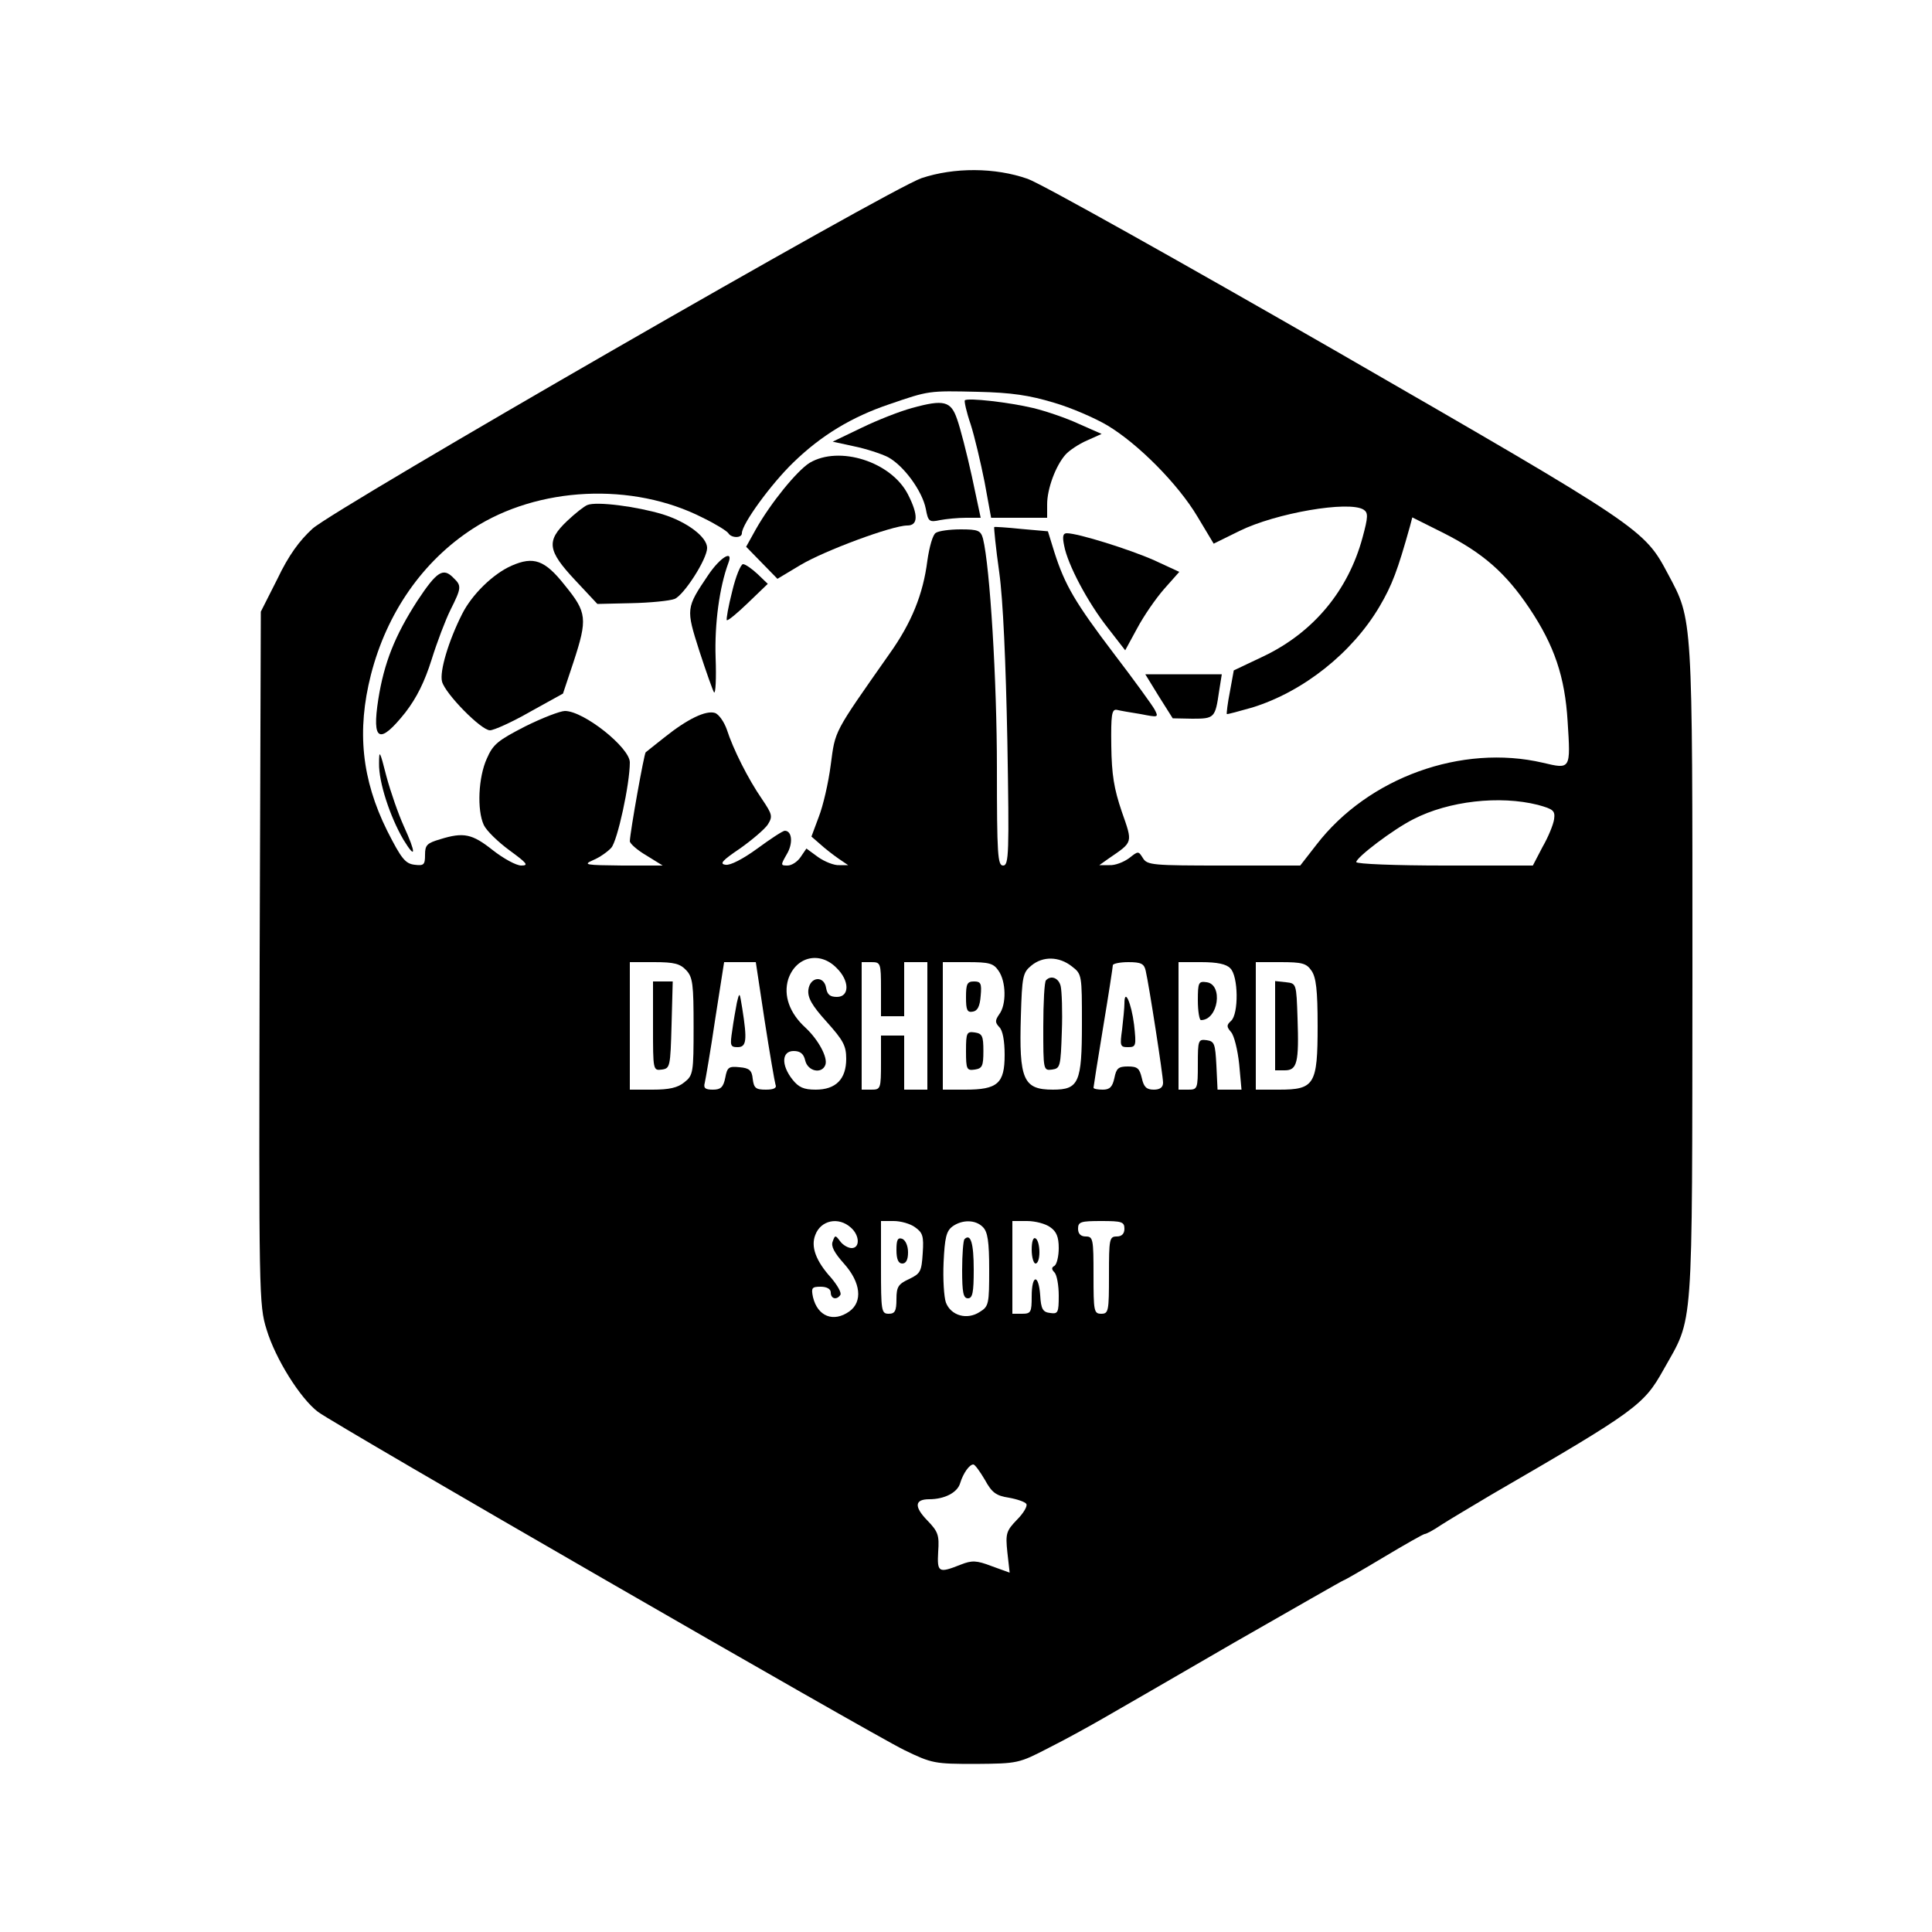 <?xml version="1.0" standalone="no"?>
<!DOCTYPE svg PUBLIC "-//W3C//DTD SVG 20010904//EN"
 "http://www.w3.org/TR/2001/REC-SVG-20010904/DTD/svg10.dtd">
<svg version="1.0" xmlns="http://www.w3.org/2000/svg"
 width="500pt" height="500pt" viewBox="0 0 500 500"
 preserveAspectRatio="xMidYMid meet">

<g transform="translate(0,500) scale(0.1,-0.1)"
fill="#000000" stroke="none">
<path d="M2385 4539 c-83 -28 -1514 -852 -1576 -907 -34 -31 -62 -69 -91 -130
l-43 -85 -3 -896 c-2 -873 -2 -898 18 -962 23 -76 87 -178 133 -213 47 -35
1429 -832 1517 -875 72 -35 79 -36 185 -36 109 1 111 1 190 42 44 22 107 57
140 76 33 19 186 107 339 196 154 88 281 161 283 161 2 0 49 27 104 60 55 33
103 60 106 60 4 0 23 10 42 23 20 13 79 48 131 79 376 218 394 232 445 323 79
141 74 78 75 1025 0 932 1 914 -63 1034 -62 117 -66 120 -857 576 -407 234
-764 434 -800 447 -85 30 -191 30 -275 2z m342 -581 c45 -13 107 -40 139 -59
80 -48 183 -152 233 -236 l42 -70 67 33 c93 46 283 79 321 55 12 -8 12 -18 -3
-73 -37 -136 -126 -244 -255 -306 l-78 -37 -10 -55 c-6 -30 -9 -56 -8 -58 1
-1 31 7 66 17 132 41 258 141 329 261 33 56 47 94 79 208 l6 23 80 -40 c103
-52 162 -104 223 -195 65 -97 92 -178 99 -293 8 -125 8 -124 -64 -107 -210 49
-452 -38 -586 -212 l-42 -54 -197 0 c-184 0 -199 1 -210 19 -12 19 -12 19 -36
0 -14 -10 -36 -19 -51 -18 l-26 0 24 17 c64 44 63 39 34 122 -20 59 -26 95
-27 170 -1 79 1 95 14 93 8 -2 36 -7 62 -11 46 -9 47 -9 36 12 -6 11 -53 76
-105 144 -101 133 -127 178 -154 262 l-17 55 -68 6 c-38 4 -70 6 -71 5 -1 -1
4 -54 13 -117 10 -72 17 -233 21 -436 5 -292 4 -323 -11 -323 -14 0 -16 27
-16 253 0 225 -18 520 -36 593 -6 21 -12 24 -58 24 -28 0 -57 -4 -64 -9 -8 -4
-17 -37 -22 -72 -11 -87 -41 -161 -98 -241 -146 -208 -140 -197 -152 -287 -6
-47 -20 -107 -31 -135 l-19 -51 23 -20 c12 -11 34 -28 47 -37 l25 -17 -23 0
c-13 -1 -38 9 -55 21 l-30 22 -15 -22 c-8 -12 -23 -22 -34 -22 -18 0 -18 1 -2
29 17 28 14 61 -5 61 -5 0 -37 -21 -71 -46 -37 -27 -70 -44 -82 -42 -17 2 -9
11 37 42 31 22 64 50 72 62 13 21 12 26 -15 66 -36 52 -75 130 -91 180 -7 20
-21 40 -31 43 -23 7 -70 -15 -130 -63 -25 -20 -47 -37 -49 -39 -4 -3 -40 -204
-41 -230 0 -6 19 -23 43 -37 l42 -26 -105 0 c-96 1 -102 2 -75 14 17 7 38 22
47 32 16 18 48 165 48 221 0 38 -119 133 -168 133 -12 0 -59 -18 -103 -40 -70
-36 -83 -46 -99 -83 -22 -48 -26 -133 -8 -172 7 -15 37 -44 67 -66 45 -33 50
-39 30 -39 -13 0 -46 18 -74 40 -53 42 -75 47 -136 28 -34 -10 -39 -15 -39
-40 0 -26 -3 -29 -27 -26 -24 3 -34 15 -71 88 -66 133 -79 259 -42 404 41 160
134 294 264 378 168 109 413 121 595 28 33 -16 62 -34 66 -40 8 -13 35 -13 35
0 0 24 76 128 133 183 72 70 151 118 249 151 102 35 101 35 228 32 88 -2 134
-9 197 -28z m1253 -1041 c40 -11 45 -15 42 -37 -2 -14 -15 -46 -30 -72 l-25
-48 -229 0 c-125 0 -228 4 -228 9 0 12 96 85 148 111 91 47 223 62 322 37z
m-1815 -422 c34 -33 34 -75 1 -75 -18 0 -25 6 -28 23 -5 33 -42 30 -46 -5 -2
-20 9 -40 47 -82 43 -48 51 -62 51 -96 0 -53 -27 -80 -79 -80 -31 0 -44 6 -60
26 -30 38 -28 74 3 74 17 0 26 -7 30 -25 7 -28 43 -35 52 -11 7 19 -18 65 -51
96 -42 38 -58 84 -45 126 20 59 82 73 125 29z m609 4 c26 -20 26 -22 26 -148
0 -153 -8 -171 -75 -171 -77 0 -88 26 -83 190 3 103 5 113 27 131 30 25 72 24
105 -2z m-998 -10 c17 -18 19 -37 19 -146 0 -119 -1 -126 -24 -144 -17 -14
-39 -19 -82 -19 l-59 0 0 165 0 165 63 0 c52 0 67 -4 83 -21z m203 -131 c13
-84 26 -159 28 -165 4 -9 -5 -13 -25 -13 -26 0 -31 4 -34 28 -2 22 -9 28 -34
30 -28 3 -32 0 -37 -27 -5 -25 -12 -31 -32 -31 -20 0 -25 4 -21 18 2 9 15 83
27 165 l23 147 41 0 41 0 23 -152z m301 82 l0 -70 30 0 30 0 0 70 0 70 30 0
30 0 0 -165 0 -165 -30 0 -30 0 0 70 0 70 -30 0 -30 0 0 -70 c0 -68 -1 -70
-25 -70 l-25 0 0 165 0 165 25 0 c24 0 25 -2 25 -70z m304 48 c20 -28 21 -88
2 -113 -11 -16 -11 -21 0 -33 9 -8 14 -36 14 -72 0 -74 -18 -90 -102 -90 l-58
0 0 165 0 165 64 0 c56 0 67 -3 80 -22z m381 0 c9 -39 45 -272 45 -290 0 -12
-8 -18 -24 -18 -19 0 -26 7 -31 30 -6 25 -11 30 -36 30 -25 0 -30 -5 -35 -30
-5 -23 -12 -30 -30 -30 -13 0 -24 2 -24 5 0 2 11 73 25 157 14 84 25 156 25
160 0 4 18 8 40 8 33 0 41 -4 45 -22z m219 6 c21 -20 22 -118 2 -136 -12 -11
-12 -15 0 -29 8 -9 17 -46 21 -83 l6 -66 -31 0 -31 0 -3 63 c-3 56 -5 62 -25
65 -22 3 -23 0 -23 -62 0 -64 -1 -66 -25 -66 l-25 0 0 165 0 165 59 0 c41 0
65 -5 75 -16z m210 -6 c12 -17 16 -50 16 -143 0 -152 -8 -165 -100 -165 l-60
0 0 165 0 165 64 0 c56 0 67 -3 80 -22z m-1192 -665 c23 -20 24 -53 2 -53 -9
0 -23 8 -30 18 -12 16 -13 16 -19 -1 -5 -12 4 -29 29 -57 44 -49 49 -99 14
-124 -41 -29 -82 -13 -94 37 -5 24 -3 27 20 27 16 0 26 -6 26 -15 0 -17 16
-20 25 -6 3 6 -8 25 -24 44 -40 44 -53 81 -41 111 14 38 60 48 92 19z m166 1
c20 -14 23 -23 20 -67 -3 -48 -6 -53 -35 -67 -28 -13 -33 -20 -33 -52 0 -31
-4 -38 -20 -38 -19 0 -20 7 -20 120 l0 120 33 0 c18 0 43 -7 55 -16z m176 0
c12 -12 16 -37 16 -109 0 -89 -1 -96 -24 -110 -33 -22 -75 -10 -88 24 -5 14
-8 61 -6 104 3 64 7 81 23 93 25 18 60 18 79 -2z m174 0 c16 -11 22 -25 22
-54 0 -21 -5 -42 -11 -46 -8 -4 -8 -9 0 -17 6 -6 11 -33 11 -60 0 -44 -2 -48
-22 -45 -19 2 -24 10 -26 46 -4 56 -22 54 -22 -3 0 -41 -2 -45 -25 -45 l-25 0
0 120 0 120 38 0 c21 0 48 -7 60 -16z m192 -4 c0 -13 -7 -20 -20 -20 -19 0
-20 -7 -20 -100 0 -93 -1 -100 -20 -100 -19 0 -20 7 -20 100 0 93 -1 100 -20
100 -13 0 -20 7 -20 20 0 18 7 20 60 20 53 0 60 -2 60 -20z m-361 -650 c18
-33 29 -41 62 -46 22 -4 42 -11 45 -16 4 -5 -7 -24 -24 -41 -28 -29 -30 -36
-25 -84 l6 -53 -47 17 c-39 15 -51 15 -79 4 -58 -23 -62 -21 -59 33 3 43 0 52
-28 81 -35 36 -33 55 5 55 39 0 73 17 80 42 8 26 24 48 34 48 4 0 17 -18 30
-40z"/>
<path d="M2497 3964 c-2 -2 4 -30 15 -62 10 -31 26 -99 36 -149 l17 -93 72 0
73 0 0 35 c0 40 22 100 48 129 9 10 34 27 55 36 l38 17 -59 26 c-32 15 -85 33
-118 41 -63 15 -169 27 -177 20z"/>
<path d="M2360 3944 c-30 -8 -89 -31 -130 -51 l-75 -36 55 -12 c30 -6 70 -19
88 -28 41 -22 89 -88 98 -134 6 -33 9 -35 37 -29 16 3 46 6 67 6 l38 0 -23
108 c-13 59 -30 125 -38 147 -16 47 -34 52 -117 29z"/>
<path d="M2095 3802 c-33 -21 -100 -103 -139 -172 l-25 -45 40 -41 41 -42 60
36 c62 37 237 102 276 102 28 0 29 27 2 80 -43 85 -178 128 -255 82z"/>
<path d="M1520 3693 c-8 -3 -32 -22 -52 -41 -55 -52 -51 -77 20 -153 l58 -62
88 2 c48 1 99 6 112 11 24 10 84 103 84 132 0 28 -51 67 -115 87 -66 20 -171
34 -195 24z"/>
<path d="M2754 3588 c9 -49 61 -147 113 -213 l45 -58 31 57 c17 32 48 77 70
102 l39 44 -65 30 c-63 28 -197 70 -226 70 -10 0 -12 -8 -7 -32z"/>
<path d="M1833 3512 c-58 -86 -58 -87 -23 -197 18 -55 35 -103 38 -107 4 -4 6
37 4 90 -3 88 10 183 33 245 14 36 -21 15 -52 -31z"/>
<path d="M1324 3536 c-48 -21 -103 -75 -128 -125 -35 -69 -59 -149 -52 -175 8
-31 101 -126 124 -126 10 0 57 21 104 48 l85 47 27 81 c37 113 35 129 -22 199
-52 66 -81 76 -138 51z"/>
<path d="M1895 3470 c-10 -39 -16 -73 -14 -75 3 -2 27 18 55 45 l51 49 -26 25
c-15 14 -32 26 -38 26 -6 0 -19 -32 -28 -70z"/>
<path d="M1080 3445 c-58 -90 -86 -160 -101 -255 -17 -109 3 -118 70 -34 30
39 50 80 68 137 14 45 36 103 49 129 28 56 29 62 8 82 -27 28 -43 18 -94 -59z"/>
<path d="M2999 3198 l36 -57 51 -1 c57 0 59 2 69 71 l7 44 -99 0 -99 0 35 -57z"/>
<path d="M981 3024 c-1 -48 28 -137 63 -197 33 -54 33 -35 1 35 -14 31 -34 88
-45 129 -17 67 -19 70 -19 33z"/>
<path d="M2707 2463 c-4 -3 -7 -58 -7 -120 0 -113 0 -114 23 -111 21 3 22 8
25 98 2 52 0 105 -3 118 -5 21 -25 29 -38 15z"/>
<path d="M1690 2344 c0 -114 0 -115 23 -112 21 3 22 7 25 116 l3 112 -26 0
-25 0 0 -116z"/>
<path d="M1907 2405 c-3 -16 -9 -49 -12 -72 -6 -39 -5 -43 14 -43 23 0 25 18
12 100 -7 43 -7 44 -14 15z"/>
<path d="M2500 2419 c0 -33 3 -40 18 -37 12 2 18 14 20 41 3 32 0 37 -17 37
-18 0 -21 -6 -21 -41z"/>
<path d="M2500 2280 c0 -48 2 -51 23 -48 19 3 22 9 22 48 0 39 -3 45 -22 48
-21 3 -23 0 -23 -48z"/>
<path d="M2910 2403 c0 -11 -3 -41 -6 -67 -6 -43 -5 -46 15 -46 21 0 22 3 16
58 -7 56 -25 97 -25 55z"/>
<path d="M3100 2411 c0 -28 4 -51 8 -51 45 0 58 92 15 98 -21 3 -23 0 -23 -47z"/>
<path d="M3300 2346 l0 -116 25 0 c32 0 37 20 33 135 -3 90 -3 90 -30 93 l-28
3 0 -115z"/>
<path d="M2320 1765 c0 -24 5 -35 15 -35 10 0 15 10 15 29 0 16 -6 31 -15 35
-12 4 -15 -3 -15 -29z"/>
<path d="M2496 1793 c-3 -3 -6 -39 -6 -80 0 -58 3 -73 15 -73 12 0 15 15 15
74 0 69 -8 95 -24 79z"/>
<path d="M2670 1766 c0 -20 5 -36 10 -36 6 0 10 13 10 29 0 17 -4 33 -10 36
-6 4 -10 -8 -10 -29z"/>
</g>
</svg>
